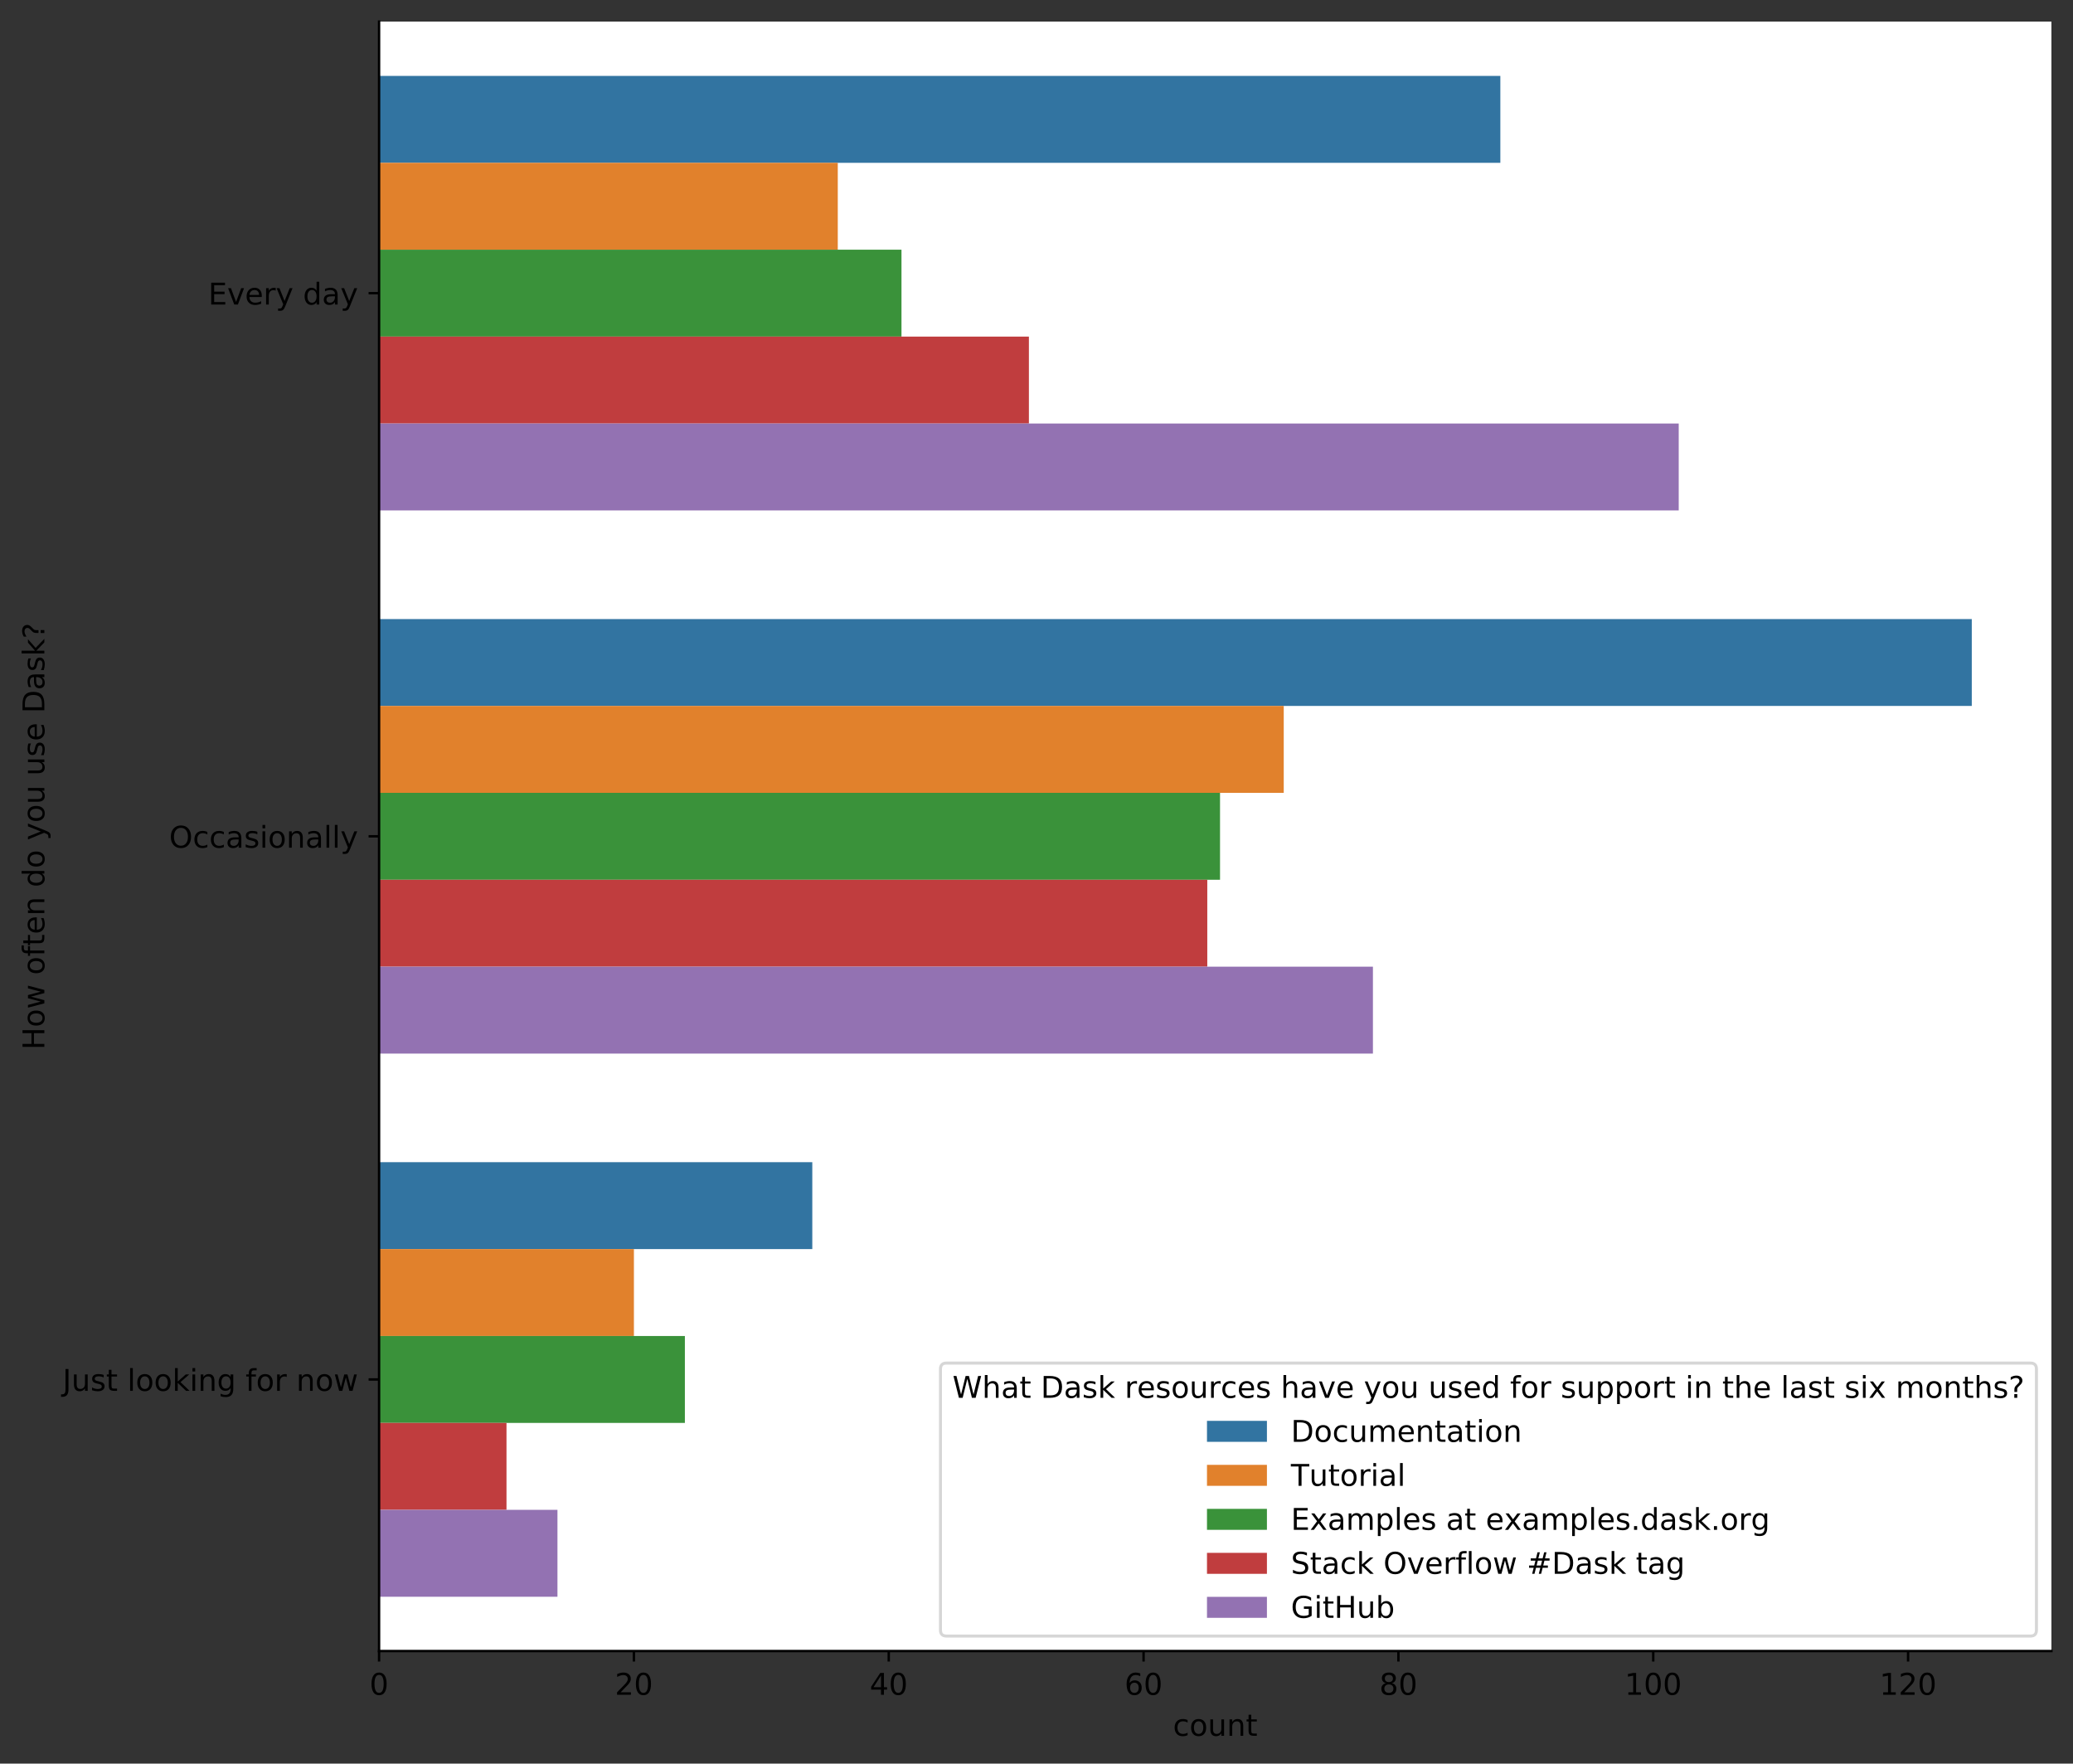 <?xml version="1.0" encoding="utf-8" standalone="no"?>
<!DOCTYPE svg PUBLIC "-//W3C//DTD SVG 1.1//EN"
  "http://www.w3.org/Graphics/SVG/1.1/DTD/svg11.dtd">
<!-- Created with matplotlib (https://matplotlib.org/) -->
<svg height="588.356pt" version="1.1" viewBox="0 0 691.684 588.356" width="691.684pt" xmlns="http://www.w3.org/2000/svg" xmlns:xlink="http://www.w3.org/1999/xlink">
 <rect x="0" y="0" width="691.684" height="588.356" fill="#333333" stroke="none"/>
 <defs>
  <style type="text/css">
*{stroke-linecap:butt;stroke-linejoin:round;white-space:pre;}
  </style>
 </defs>
 <g id="figure_1">
  <g id="patch_1">
   <path d="M 0 588.356 
L 691.684 588.356 
L 691.684 0 
L 0 0 
z
" style="fill:none;"/>
  </g>
  <g id="axes_1">
   <g id="patch_2">
    <path d="M 126.484 550.8 
L 684.484 550.8 
L 684.484 7.2 
L 126.484 7.2 
z
" style="fill:#ffffff;"/>
   </g>
   <g id="patch_3">
    <path clip-path="url(#p768ece875a)" d="M 126.484 25.32 
L 500.61 25.32 
L 500.61 54.312 
L 126.484 54.312 
z
" style="fill:#3274a1;"/>
   </g>
   <g id="patch_4">
    <path clip-path="url(#p768ece875a)" d="M 126.484 206.52 
L 657.913 206.52 
L 657.913 235.512 
L 126.484 235.512 
z
" style="fill:#3274a1;"/>
   </g>
   <g id="patch_5">
    <path clip-path="url(#p768ece875a)" d="M 126.484 387.72 
L 271.033 387.72 
L 271.033 416.712 
L 126.484 416.712 
z
" style="fill:#3274a1;"/>
   </g>
   <g id="patch_6">
    <path clip-path="url(#p768ece875a)" d="M 126.484 54.312 
L 279.536 54.312 
L 279.536 83.304 
L 126.484 83.304 
z
" style="fill:#e1812c;"/>
   </g>
   <g id="patch_7">
    <path clip-path="url(#p768ece875a)" d="M 126.484 235.512 
L 428.336 235.512 
L 428.336 264.504 
L 126.484 264.504 
z
" style="fill:#e1812c;"/>
   </g>
   <g id="patch_8">
    <path clip-path="url(#p768ece875a)" d="M 126.484 416.712 
L 211.513 416.712 
L 211.513 445.704 
L 126.484 445.704 
z
" style="fill:#e1812c;"/>
   </g>
   <g id="patch_9">
    <path clip-path="url(#p768ece875a)" d="M 126.484 83.304 
L 300.793 83.304 
L 300.793 112.296 
L 126.484 112.296 
z
" style="fill:#3a923a;"/>
   </g>
   <g id="patch_10">
    <path clip-path="url(#p768ece875a)" d="M 126.484 264.504 
L 407.079 264.504 
L 407.079 293.496 
L 126.484 293.496 
z
" style="fill:#3a923a;"/>
   </g>
   <g id="patch_11">
    <path clip-path="url(#p768ece875a)" d="M 126.484 445.704 
L 228.519 445.704 
L 228.519 474.696 
L 126.484 474.696 
z
" style="fill:#3a923a;"/>
   </g>
   <g id="patch_12">
    <path clip-path="url(#p768ece875a)" d="M 126.484 112.296 
L 343.307 112.296 
L 343.307 141.288 
L 126.484 141.288 
z
" style="fill:#c03d3e;"/>
   </g>
   <g id="patch_13">
    <path clip-path="url(#p768ece875a)" d="M 126.484 293.496 
L 402.827 293.496 
L 402.827 322.488 
L 126.484 322.488 
z
" style="fill:#c03d3e;"/>
   </g>
   <g id="patch_14">
    <path clip-path="url(#p768ece875a)" d="M 126.484 474.696 
L 168.999 474.696 
L 168.999 503.688 
L 126.484 503.688 
z
" style="fill:#c03d3e;"/>
   </g>
   <g id="patch_15">
    <path clip-path="url(#p768ece875a)" d="M 126.484 141.288 
L 560.13 141.288 
L 560.13 170.28 
L 126.484 170.28 
z
" style="fill:#9372b2;"/>
   </g>
   <g id="patch_16">
    <path clip-path="url(#p768ece875a)" d="M 126.484 322.488 
L 458.096 322.488 
L 458.096 351.48 
L 126.484 351.48 
z
" style="fill:#9372b2;"/>
   </g>
   <g id="patch_17">
    <path clip-path="url(#p768ece875a)" d="M 126.484 503.688 
L 186.004 503.688 
L 186.004 532.68 
L 126.484 532.68 
z
" style="fill:#9372b2;"/>
   </g>
   <g id="matplotlib.axis_1">
    <g id="xtick_1">
     <g id="line2d_1">
      <defs>
       <path d="M 0 0 
L 0 3.5 
" id="m6f327e094d" style="stroke:#000000;stroke-width:0.8;"/>
      </defs>
      <g>
       <use style="stroke:#000000;stroke-width:0.8;" x="126.484" xlink:href="#m6f327e094d" y="550.8"/>
      </g>
     </g>
     <g id="text_1">
      <!-- 0 -->
      <defs>
       <path d="M 31.781 66.406 
Q 24.172 66.406 20.328 58.906 
Q 16.5 51.422 16.5 36.375 
Q 16.5 21.391 20.328 13.891 
Q 24.172 6.391 31.781 6.391 
Q 39.453 6.391 43.281 13.891 
Q 47.125 21.391 47.125 36.375 
Q 47.125 51.422 43.281 58.906 
Q 39.453 66.406 31.781 66.406 
z
M 31.781 74.219 
Q 44.047 74.219 50.516 64.516 
Q 56.984 54.828 56.984 36.375 
Q 56.984 17.969 50.516 8.266 
Q 44.047 -1.422 31.781 -1.422 
Q 19.531 -1.422 13.062 8.266 
Q 6.594 17.969 6.594 36.375 
Q 6.594 54.828 13.062 64.516 
Q 19.531 74.219 31.781 74.219 
z
" id="DejaVuSans-48"/>
      </defs>
      <g transform="translate(123.303 565.398)scale(0.1 -0.1)">
       <use xlink:href="#DejaVuSans-48"/>
      </g>
     </g>
    </g>
    <g id="xtick_2">
     <g id="line2d_2">
      <g>
       <use style="stroke:#000000;stroke-width:0.8;" x="211.513" xlink:href="#m6f327e094d" y="550.8"/>
      </g>
     </g>
     <g id="text_2">
      <!-- 20 -->
      <defs>
       <path d="M 19.188 8.297 
L 53.609 8.297 
L 53.609 0 
L 7.328 0 
L 7.328 8.297 
Q 12.938 14.109 22.625 23.891 
Q 32.328 33.688 34.812 36.531 
Q 39.547 41.844 41.422 45.531 
Q 43.312 49.219 43.312 52.781 
Q 43.312 58.594 39.234 62.25 
Q 35.156 65.922 28.609 65.922 
Q 23.969 65.922 18.812 64.312 
Q 13.672 62.703 7.812 59.422 
L 7.812 69.391 
Q 13.766 71.781 18.938 73 
Q 24.125 74.219 28.422 74.219 
Q 39.75 74.219 46.484 68.547 
Q 53.219 62.891 53.219 53.422 
Q 53.219 48.922 51.531 44.891 
Q 49.859 40.875 45.406 35.406 
Q 44.188 33.984 37.641 27.219 
Q 31.109 20.453 19.188 8.297 
z
" id="DejaVuSans-50"/>
      </defs>
      <g transform="translate(205.15 565.398)scale(0.1 -0.1)">
       <use xlink:href="#DejaVuSans-50"/>
       <use x="63.623" xlink:href="#DejaVuSans-48"/>
      </g>
     </g>
    </g>
    <g id="xtick_3">
     <g id="line2d_3">
      <g>
       <use style="stroke:#000000;stroke-width:0.8;" x="296.542" xlink:href="#m6f327e094d" y="550.8"/>
      </g>
     </g>
     <g id="text_3">
      <!-- 40 -->
      <defs>
       <path d="M 37.797 64.312 
L 12.891 25.391 
L 37.797 25.391 
z
M 35.203 72.906 
L 47.609 72.906 
L 47.609 25.391 
L 58.016 25.391 
L 58.016 17.188 
L 47.609 17.188 
L 47.609 0 
L 37.797 0 
L 37.797 17.188 
L 4.891 17.188 
L 4.891 26.703 
z
" id="DejaVuSans-52"/>
      </defs>
      <g transform="translate(290.179 565.398)scale(0.1 -0.1)">
       <use xlink:href="#DejaVuSans-52"/>
       <use x="63.623" xlink:href="#DejaVuSans-48"/>
      </g>
     </g>
    </g>
    <g id="xtick_4">
     <g id="line2d_4">
      <g>
       <use style="stroke:#000000;stroke-width:0.8;" x="381.57" xlink:href="#m6f327e094d" y="550.8"/>
      </g>
     </g>
     <g id="text_4">
      <!-- 60 -->
      <defs>
       <path d="M 33.016 40.375 
Q 26.375 40.375 22.484 35.828 
Q 18.609 31.297 18.609 23.391 
Q 18.609 15.531 22.484 10.953 
Q 26.375 6.391 33.016 6.391 
Q 39.656 6.391 43.531 10.953 
Q 47.406 15.531 47.406 23.391 
Q 47.406 31.297 43.531 35.828 
Q 39.656 40.375 33.016 40.375 
z
M 52.594 71.297 
L 52.594 62.312 
Q 48.875 64.062 45.094 64.984 
Q 41.312 65.922 37.594 65.922 
Q 27.828 65.922 22.672 59.328 
Q 17.531 52.734 16.797 39.406 
Q 19.672 43.656 24.016 45.922 
Q 28.375 48.188 33.594 48.188 
Q 44.578 48.188 50.953 41.516 
Q 57.328 34.859 57.328 23.391 
Q 57.328 12.156 50.688 5.359 
Q 44.047 -1.422 33.016 -1.422 
Q 20.359 -1.422 13.672 8.266 
Q 6.984 17.969 6.984 36.375 
Q 6.984 53.656 15.188 63.938 
Q 23.391 74.219 37.203 74.219 
Q 40.922 74.219 44.703 73.484 
Q 48.484 72.75 52.594 71.297 
z
" id="DejaVuSans-54"/>
      </defs>
      <g transform="translate(375.208 565.398)scale(0.1 -0.1)">
       <use xlink:href="#DejaVuSans-54"/>
       <use x="63.623" xlink:href="#DejaVuSans-48"/>
      </g>
     </g>
    </g>
    <g id="xtick_5">
     <g id="line2d_5">
      <g>
       <use style="stroke:#000000;stroke-width:0.8;" x="466.599" xlink:href="#m6f327e094d" y="550.8"/>
      </g>
     </g>
     <g id="text_5">
      <!-- 80 -->
      <defs>
       <path d="M 31.781 34.625 
Q 24.75 34.625 20.719 30.859 
Q 16.703 27.094 16.703 20.516 
Q 16.703 13.922 20.719 10.156 
Q 24.75 6.391 31.781 6.391 
Q 38.812 6.391 42.859 10.172 
Q 46.922 13.969 46.922 20.516 
Q 46.922 27.094 42.891 30.859 
Q 38.875 34.625 31.781 34.625 
z
M 21.922 38.812 
Q 15.578 40.375 12.031 44.719 
Q 8.5 49.078 8.5 55.328 
Q 8.5 64.062 14.719 69.141 
Q 20.953 74.219 31.781 74.219 
Q 42.672 74.219 48.875 69.141 
Q 55.078 64.062 55.078 55.328 
Q 55.078 49.078 51.531 44.719 
Q 48 40.375 41.703 38.812 
Q 48.828 37.156 52.797 32.312 
Q 56.781 27.484 56.781 20.516 
Q 56.781 9.906 50.312 4.234 
Q 43.844 -1.422 31.781 -1.422 
Q 19.734 -1.422 13.25 4.234 
Q 6.781 9.906 6.781 20.516 
Q 6.781 27.484 10.781 32.312 
Q 14.797 37.156 21.922 38.812 
z
M 18.312 54.391 
Q 18.312 48.734 21.844 45.562 
Q 25.391 42.391 31.781 42.391 
Q 38.141 42.391 41.719 45.562 
Q 45.312 48.734 45.312 54.391 
Q 45.312 60.062 41.719 63.234 
Q 38.141 66.406 31.781 66.406 
Q 25.391 66.406 21.844 63.234 
Q 18.312 60.062 18.312 54.391 
z
" id="DejaVuSans-56"/>
      </defs>
      <g transform="translate(460.236 565.398)scale(0.1 -0.1)">
       <use xlink:href="#DejaVuSans-56"/>
       <use x="63.623" xlink:href="#DejaVuSans-48"/>
      </g>
     </g>
    </g>
    <g id="xtick_6">
     <g id="line2d_6">
      <g>
       <use style="stroke:#000000;stroke-width:0.8;" x="551.627" xlink:href="#m6f327e094d" y="550.8"/>
      </g>
     </g>
     <g id="text_6">
      <!-- 100 -->
      <defs>
       <path d="M 12.406 8.297 
L 28.516 8.297 
L 28.516 63.922 
L 10.984 60.406 
L 10.984 69.391 
L 28.422 72.906 
L 38.281 72.906 
L 38.281 8.297 
L 54.391 8.297 
L 54.391 0 
L 12.406 0 
z
" id="DejaVuSans-49"/>
      </defs>
      <g transform="translate(542.083 565.398)scale(0.1 -0.1)">
       <use xlink:href="#DejaVuSans-49"/>
       <use x="63.623" xlink:href="#DejaVuSans-48"/>
       <use x="127.246" xlink:href="#DejaVuSans-48"/>
      </g>
     </g>
    </g>
    <g id="xtick_7">
     <g id="line2d_7">
      <g>
       <use style="stroke:#000000;stroke-width:0.8;" x="636.656" xlink:href="#m6f327e094d" y="550.8"/>
      </g>
     </g>
     <g id="text_7">
      <!-- 120 -->
      <g transform="translate(627.112 565.398)scale(0.1 -0.1)">
       <use xlink:href="#DejaVuSans-49"/>
       <use x="63.623" xlink:href="#DejaVuSans-50"/>
       <use x="127.246" xlink:href="#DejaVuSans-48"/>
      </g>
     </g>
    </g>
    <g id="text_8">
     <!-- count -->
     <defs>
      <path d="M 48.781 52.594 
L 48.781 44.188 
Q 44.969 46.297 41.141 47.344 
Q 37.312 48.391 33.406 48.391 
Q 24.656 48.391 19.812 42.844 
Q 14.984 37.312 14.984 27.297 
Q 14.984 17.281 19.812 11.734 
Q 24.656 6.203 33.406 6.203 
Q 37.312 6.203 41.141 7.25 
Q 44.969 8.297 48.781 10.406 
L 48.781 2.094 
Q 45.016 0.344 40.984 -0.531 
Q 36.969 -1.422 32.422 -1.422 
Q 20.062 -1.422 12.781 6.344 
Q 5.516 14.109 5.516 27.297 
Q 5.516 40.672 12.859 48.328 
Q 20.219 56 33.016 56 
Q 37.156 56 41.109 55.141 
Q 45.062 54.297 48.781 52.594 
z
" id="DejaVuSans-99"/>
      <path d="M 30.609 48.391 
Q 23.391 48.391 19.188 42.75 
Q 14.984 37.109 14.984 27.297 
Q 14.984 17.484 19.156 11.844 
Q 23.344 6.203 30.609 6.203 
Q 37.797 6.203 41.984 11.859 
Q 46.188 17.531 46.188 27.297 
Q 46.188 37.016 41.984 42.703 
Q 37.797 48.391 30.609 48.391 
z
M 30.609 56 
Q 42.328 56 49.016 48.375 
Q 55.719 40.766 55.719 27.297 
Q 55.719 13.875 49.016 6.219 
Q 42.328 -1.422 30.609 -1.422 
Q 18.844 -1.422 12.172 6.219 
Q 5.516 13.875 5.516 27.297 
Q 5.516 40.766 12.172 48.375 
Q 18.844 56 30.609 56 
z
" id="DejaVuSans-111"/>
      <path d="M 8.5 21.578 
L 8.5 54.688 
L 17.484 54.688 
L 17.484 21.922 
Q 17.484 14.156 20.5 10.266 
Q 23.531 6.391 29.594 6.391 
Q 36.859 6.391 41.078 11.031 
Q 45.312 15.672 45.312 23.688 
L 45.312 54.688 
L 54.297 54.688 
L 54.297 0 
L 45.312 0 
L 45.312 8.406 
Q 42.047 3.422 37.719 1 
Q 33.406 -1.422 27.688 -1.422 
Q 18.266 -1.422 13.375 4.438 
Q 8.5 10.297 8.5 21.578 
z
M 31.109 56 
z
" id="DejaVuSans-117"/>
      <path d="M 54.891 33.016 
L 54.891 0 
L 45.906 0 
L 45.906 32.719 
Q 45.906 40.484 42.875 44.328 
Q 39.844 48.188 33.797 48.188 
Q 26.516 48.188 22.312 43.547 
Q 18.109 38.922 18.109 30.906 
L 18.109 0 
L 9.078 0 
L 9.078 54.688 
L 18.109 54.688 
L 18.109 46.188 
Q 21.344 51.125 25.703 53.562 
Q 30.078 56 35.797 56 
Q 45.219 56 50.047 50.172 
Q 54.891 44.344 54.891 33.016 
z
" id="DejaVuSans-110"/>
      <path d="M 18.312 70.219 
L 18.312 54.688 
L 36.812 54.688 
L 36.812 47.703 
L 18.312 47.703 
L 18.312 18.016 
Q 18.312 11.328 20.141 9.422 
Q 21.969 7.516 27.594 7.516 
L 36.812 7.516 
L 36.812 0 
L 27.594 0 
Q 17.188 0 13.234 3.875 
Q 9.281 7.766 9.281 18.016 
L 9.281 47.703 
L 2.688 47.703 
L 2.688 54.688 
L 9.281 54.688 
L 9.281 70.219 
z
" id="DejaVuSans-116"/>
     </defs>
     <g transform="translate(391.378 579.077)scale(0.1 -0.1)">
      <use xlink:href="#DejaVuSans-99"/>
      <use x="54.98" xlink:href="#DejaVuSans-111"/>
      <use x="116.162" xlink:href="#DejaVuSans-117"/>
      <use x="179.541" xlink:href="#DejaVuSans-110"/>
      <use x="242.92" xlink:href="#DejaVuSans-116"/>
     </g>
    </g>
   </g>
   <g id="matplotlib.axis_2">
    <g id="ytick_1">
     <g id="line2d_8">
      <defs>
       <path d="M 0 0 
L -3.5 0 
" id="mac87399a19" style="stroke:#000000;stroke-width:0.8;"/>
      </defs>
      <g>
       <use style="stroke:#000000;stroke-width:0.8;" x="126.484" xlink:href="#mac87399a19" y="97.8"/>
      </g>
     </g>
     <g id="text_9">
      <!-- Every day -->
      <defs>
       <path d="M 9.812 72.906 
L 55.906 72.906 
L 55.906 64.594 
L 19.672 64.594 
L 19.672 43.016 
L 54.391 43.016 
L 54.391 34.719 
L 19.672 34.719 
L 19.672 8.297 
L 56.781 8.297 
L 56.781 0 
L 9.812 0 
z
" id="DejaVuSans-69"/>
       <path d="M 2.984 54.688 
L 12.5 54.688 
L 29.594 8.797 
L 46.688 54.688 
L 56.203 54.688 
L 35.688 0 
L 23.484 0 
z
" id="DejaVuSans-118"/>
       <path d="M 56.203 29.594 
L 56.203 25.203 
L 14.891 25.203 
Q 15.484 15.922 20.484 11.062 
Q 25.484 6.203 34.422 6.203 
Q 39.594 6.203 44.453 7.469 
Q 49.312 8.734 54.109 11.281 
L 54.109 2.781 
Q 49.266 0.734 44.188 -0.344 
Q 39.109 -1.422 33.891 -1.422 
Q 20.797 -1.422 13.156 6.188 
Q 5.516 13.812 5.516 26.812 
Q 5.516 40.234 12.766 48.109 
Q 20.016 56 32.328 56 
Q 43.359 56 49.781 48.891 
Q 56.203 41.797 56.203 29.594 
z
M 47.219 32.234 
Q 47.125 39.594 43.094 43.984 
Q 39.062 48.391 32.422 48.391 
Q 24.906 48.391 20.391 44.141 
Q 15.875 39.891 15.188 32.172 
z
" id="DejaVuSans-101"/>
       <path d="M 41.109 46.297 
Q 39.594 47.172 37.812 47.578 
Q 36.031 48 33.891 48 
Q 26.266 48 22.188 43.047 
Q 18.109 38.094 18.109 28.812 
L 18.109 0 
L 9.078 0 
L 9.078 54.688 
L 18.109 54.688 
L 18.109 46.188 
Q 20.953 51.172 25.484 53.578 
Q 30.031 56 36.531 56 
Q 37.453 56 38.578 55.875 
Q 39.703 55.766 41.062 55.516 
z
" id="DejaVuSans-114"/>
       <path d="M 32.172 -5.078 
Q 28.375 -14.844 24.75 -17.812 
Q 21.141 -20.797 15.094 -20.797 
L 7.906 -20.797 
L 7.906 -13.281 
L 13.188 -13.281 
Q 16.891 -13.281 18.938 -11.516 
Q 21 -9.766 23.484 -3.219 
L 25.094 0.875 
L 2.984 54.688 
L 12.5 54.688 
L 29.594 11.922 
L 46.688 54.688 
L 56.203 54.688 
z
" id="DejaVuSans-121"/>
       <path id="DejaVuSans-32"/>
       <path d="M 45.406 46.391 
L 45.406 75.984 
L 54.391 75.984 
L 54.391 0 
L 45.406 0 
L 45.406 8.203 
Q 42.578 3.328 38.25 0.953 
Q 33.938 -1.422 27.875 -1.422 
Q 17.969 -1.422 11.734 6.484 
Q 5.516 14.406 5.516 27.297 
Q 5.516 40.188 11.734 48.094 
Q 17.969 56 27.875 56 
Q 33.938 56 38.25 53.625 
Q 42.578 51.266 45.406 46.391 
z
M 14.797 27.297 
Q 14.797 17.391 18.875 11.75 
Q 22.953 6.109 30.078 6.109 
Q 37.203 6.109 41.297 11.75 
Q 45.406 17.391 45.406 27.297 
Q 45.406 37.203 41.297 42.844 
Q 37.203 48.484 30.078 48.484 
Q 22.953 48.484 18.875 42.844 
Q 14.797 37.203 14.797 27.297 
z
" id="DejaVuSans-100"/>
       <path d="M 34.281 27.484 
Q 23.391 27.484 19.188 25 
Q 14.984 22.516 14.984 16.5 
Q 14.984 11.719 18.141 8.906 
Q 21.297 6.109 26.703 6.109 
Q 34.188 6.109 38.703 11.406 
Q 43.219 16.703 43.219 25.484 
L 43.219 27.484 
z
M 52.203 31.203 
L 52.203 0 
L 43.219 0 
L 43.219 8.297 
Q 40.141 3.328 35.547 0.953 
Q 30.953 -1.422 24.312 -1.422 
Q 15.922 -1.422 10.953 3.297 
Q 6 8.016 6 15.922 
Q 6 25.141 12.172 29.828 
Q 18.359 34.516 30.609 34.516 
L 43.219 34.516 
L 43.219 35.406 
Q 43.219 41.609 39.141 45 
Q 35.062 48.391 27.688 48.391 
Q 23 48.391 18.547 47.266 
Q 14.109 46.141 10.016 43.891 
L 10.016 52.203 
Q 14.938 54.109 19.578 55.047 
Q 24.219 56 28.609 56 
Q 40.484 56 46.344 49.844 
Q 52.203 43.703 52.203 31.203 
z
" id="DejaVuSans-97"/>
      </defs>
      <g transform="translate(69.491 101.599)scale(0.1 -0.1)">
       <use xlink:href="#DejaVuSans-69"/>
       <use x="63.184" xlink:href="#DejaVuSans-118"/>
       <use x="122.363" xlink:href="#DejaVuSans-101"/>
       <use x="183.887" xlink:href="#DejaVuSans-114"/>
       <use x="225" xlink:href="#DejaVuSans-121"/>
       <use x="284.18" xlink:href="#DejaVuSans-32"/>
       <use x="315.967" xlink:href="#DejaVuSans-100"/>
       <use x="379.443" xlink:href="#DejaVuSans-97"/>
       <use x="440.723" xlink:href="#DejaVuSans-121"/>
      </g>
     </g>
    </g>
    <g id="ytick_2">
     <g id="line2d_9">
      <g>
       <use style="stroke:#000000;stroke-width:0.8;" x="126.484" xlink:href="#mac87399a19" y="279"/>
      </g>
     </g>
     <g id="text_10">
      <!-- Occasionally -->
      <defs>
       <path d="M 39.406 66.219 
Q 28.656 66.219 22.328 58.203 
Q 16.016 50.203 16.016 36.375 
Q 16.016 22.609 22.328 14.594 
Q 28.656 6.594 39.406 6.594 
Q 50.141 6.594 56.422 14.594 
Q 62.703 22.609 62.703 36.375 
Q 62.703 50.203 56.422 58.203 
Q 50.141 66.219 39.406 66.219 
z
M 39.406 74.219 
Q 54.734 74.219 63.906 63.938 
Q 73.094 53.656 73.094 36.375 
Q 73.094 19.141 63.906 8.859 
Q 54.734 -1.422 39.406 -1.422 
Q 24.031 -1.422 14.812 8.828 
Q 5.609 19.094 5.609 36.375 
Q 5.609 53.656 14.812 63.938 
Q 24.031 74.219 39.406 74.219 
z
" id="DejaVuSans-79"/>
       <path d="M 44.281 53.078 
L 44.281 44.578 
Q 40.484 46.531 36.375 47.5 
Q 32.281 48.484 27.875 48.484 
Q 21.188 48.484 17.844 46.438 
Q 14.5 44.391 14.5 40.281 
Q 14.5 37.156 16.891 35.375 
Q 19.281 33.594 26.516 31.984 
L 29.594 31.297 
Q 39.156 29.25 43.188 25.516 
Q 47.219 21.781 47.219 15.094 
Q 47.219 7.469 41.188 3.016 
Q 35.156 -1.422 24.609 -1.422 
Q 20.219 -1.422 15.453 -0.562 
Q 10.688 0.297 5.422 2 
L 5.422 11.281 
Q 10.406 8.688 15.234 7.391 
Q 20.062 6.109 24.812 6.109 
Q 31.156 6.109 34.562 8.281 
Q 37.984 10.453 37.984 14.406 
Q 37.984 18.062 35.516 20.016 
Q 33.062 21.969 24.703 23.781 
L 21.578 24.516 
Q 13.234 26.266 9.516 29.906 
Q 5.812 33.547 5.812 39.891 
Q 5.812 47.609 11.281 51.797 
Q 16.75 56 26.812 56 
Q 31.781 56 36.172 55.266 
Q 40.578 54.547 44.281 53.078 
z
" id="DejaVuSans-115"/>
       <path d="M 9.422 54.688 
L 18.406 54.688 
L 18.406 0 
L 9.422 0 
z
M 9.422 75.984 
L 18.406 75.984 
L 18.406 64.594 
L 9.422 64.594 
z
" id="DejaVuSans-105"/>
       <path d="M 9.422 75.984 
L 18.406 75.984 
L 18.406 0 
L 9.422 0 
z
" id="DejaVuSans-108"/>
      </defs>
      <g transform="translate(56.441 282.799)scale(0.1 -0.1)">
       <use xlink:href="#DejaVuSans-79"/>
       <use x="78.711" xlink:href="#DejaVuSans-99"/>
       <use x="133.691" xlink:href="#DejaVuSans-99"/>
       <use x="188.672" xlink:href="#DejaVuSans-97"/>
       <use x="249.951" xlink:href="#DejaVuSans-115"/>
       <use x="302.051" xlink:href="#DejaVuSans-105"/>
       <use x="329.834" xlink:href="#DejaVuSans-111"/>
       <use x="391.016" xlink:href="#DejaVuSans-110"/>
       <use x="454.395" xlink:href="#DejaVuSans-97"/>
       <use x="515.674" xlink:href="#DejaVuSans-108"/>
       <use x="543.457" xlink:href="#DejaVuSans-108"/>
       <use x="571.24" xlink:href="#DejaVuSans-121"/>
      </g>
     </g>
    </g>
    <g id="ytick_3">
     <g id="line2d_10">
      <g>
       <use style="stroke:#000000;stroke-width:0.8;" x="126.484" xlink:href="#mac87399a19" y="460.2"/>
      </g>
     </g>
     <g id="text_11">
      <!-- Just looking for now -->
      <defs>
       <path d="M 9.812 72.906 
L 19.672 72.906 
L 19.672 5.078 
Q 19.672 -8.109 14.672 -14.062 
Q 9.672 -20.016 -1.422 -20.016 
L -5.172 -20.016 
L -5.172 -11.719 
L -2.094 -11.719 
Q 4.438 -11.719 7.125 -8.047 
Q 9.812 -4.391 9.812 5.078 
z
" id="DejaVuSans-74"/>
       <path d="M 9.078 75.984 
L 18.109 75.984 
L 18.109 31.109 
L 44.922 54.688 
L 56.391 54.688 
L 27.391 29.109 
L 57.625 0 
L 45.906 0 
L 18.109 26.703 
L 18.109 0 
L 9.078 0 
z
" id="DejaVuSans-107"/>
       <path d="M 45.406 27.984 
Q 45.406 37.75 41.375 43.109 
Q 37.359 48.484 30.078 48.484 
Q 22.859 48.484 18.828 43.109 
Q 14.797 37.75 14.797 27.984 
Q 14.797 18.266 18.828 12.891 
Q 22.859 7.516 30.078 7.516 
Q 37.359 7.516 41.375 12.891 
Q 45.406 18.266 45.406 27.984 
z
M 54.391 6.781 
Q 54.391 -7.172 48.188 -13.984 
Q 42 -20.797 29.203 -20.797 
Q 24.469 -20.797 20.266 -20.094 
Q 16.062 -19.391 12.109 -17.922 
L 12.109 -9.188 
Q 16.062 -11.328 19.922 -12.344 
Q 23.781 -13.375 27.781 -13.375 
Q 36.625 -13.375 41.016 -8.766 
Q 45.406 -4.156 45.406 5.172 
L 45.406 9.625 
Q 42.625 4.781 38.281 2.391 
Q 33.938 0 27.875 0 
Q 17.828 0 11.672 7.656 
Q 5.516 15.328 5.516 27.984 
Q 5.516 40.672 11.672 48.328 
Q 17.828 56 27.875 56 
Q 33.938 56 38.281 53.609 
Q 42.625 51.219 45.406 46.391 
L 45.406 54.688 
L 54.391 54.688 
z
" id="DejaVuSans-103"/>
       <path d="M 37.109 75.984 
L 37.109 68.5 
L 28.516 68.5 
Q 23.688 68.5 21.797 66.547 
Q 19.922 64.594 19.922 59.516 
L 19.922 54.688 
L 34.719 54.688 
L 34.719 47.703 
L 19.922 47.703 
L 19.922 0 
L 10.891 0 
L 10.891 47.703 
L 2.297 47.703 
L 2.297 54.688 
L 10.891 54.688 
L 10.891 58.5 
Q 10.891 67.625 15.141 71.797 
Q 19.391 75.984 28.609 75.984 
z
" id="DejaVuSans-102"/>
       <path d="M 4.203 54.688 
L 13.188 54.688 
L 24.422 12.016 
L 35.594 54.688 
L 46.188 54.688 
L 57.422 12.016 
L 68.609 54.688 
L 77.594 54.688 
L 63.281 0 
L 52.688 0 
L 40.922 44.828 
L 29.109 0 
L 18.5 0 
z
" id="DejaVuSans-119"/>
      </defs>
      <g transform="translate(20.878 463.999)scale(0.1 -0.1)">
       <use xlink:href="#DejaVuSans-74"/>
       <use x="29.492" xlink:href="#DejaVuSans-117"/>
       <use x="92.871" xlink:href="#DejaVuSans-115"/>
       <use x="144.971" xlink:href="#DejaVuSans-116"/>
       <use x="184.18" xlink:href="#DejaVuSans-32"/>
       <use x="215.967" xlink:href="#DejaVuSans-108"/>
       <use x="243.75" xlink:href="#DejaVuSans-111"/>
       <use x="304.932" xlink:href="#DejaVuSans-111"/>
       <use x="366.113" xlink:href="#DejaVuSans-107"/>
       <use x="424.023" xlink:href="#DejaVuSans-105"/>
       <use x="451.807" xlink:href="#DejaVuSans-110"/>
       <use x="515.186" xlink:href="#DejaVuSans-103"/>
       <use x="578.662" xlink:href="#DejaVuSans-32"/>
       <use x="610.449" xlink:href="#DejaVuSans-102"/>
       <use x="645.654" xlink:href="#DejaVuSans-111"/>
       <use x="706.836" xlink:href="#DejaVuSans-114"/>
       <use x="747.949" xlink:href="#DejaVuSans-32"/>
       <use x="779.736" xlink:href="#DejaVuSans-110"/>
       <use x="843.115" xlink:href="#DejaVuSans-111"/>
       <use x="904.297" xlink:href="#DejaVuSans-119"/>
      </g>
     </g>
    </g>
    <g id="text_12">
     <!-- How often do you use Dask? -->
     <defs>
      <path d="M 9.812 72.906 
L 19.672 72.906 
L 19.672 43.016 
L 55.516 43.016 
L 55.516 72.906 
L 65.375 72.906 
L 65.375 0 
L 55.516 0 
L 55.516 34.719 
L 19.672 34.719 
L 19.672 0 
L 9.812 0 
z
" id="DejaVuSans-72"/>
      <path d="M 19.672 64.797 
L 19.672 8.109 
L 31.594 8.109 
Q 46.688 8.109 53.688 14.938 
Q 60.688 21.781 60.688 36.531 
Q 60.688 51.172 53.688 57.984 
Q 46.688 64.797 31.594 64.797 
z
M 9.812 72.906 
L 30.078 72.906 
Q 51.266 72.906 61.172 64.094 
Q 71.094 55.281 71.094 36.531 
Q 71.094 17.672 61.125 8.828 
Q 51.172 0 30.078 0 
L 9.812 0 
z
" id="DejaVuSans-68"/>
      <path d="M 19.094 12.406 
L 29 12.406 
L 29 0 
L 19.094 0 
z
M 28.719 19.578 
L 19.391 19.578 
L 19.391 27.094 
Q 19.391 32.031 20.75 35.203 
Q 22.125 38.375 26.516 42.578 
L 30.906 46.922 
Q 33.688 49.516 34.938 51.812 
Q 36.188 54.109 36.188 56.5 
Q 36.188 60.844 32.984 63.531 
Q 29.781 66.219 24.516 66.219 
Q 20.656 66.219 16.281 64.5 
Q 11.922 62.797 7.172 59.516 
L 7.172 68.703 
Q 11.766 71.484 16.469 72.844 
Q 21.188 74.219 26.219 74.219 
Q 35.203 74.219 40.641 69.484 
Q 46.094 64.75 46.094 56.984 
Q 46.094 53.266 44.328 49.922 
Q 42.578 46.578 38.188 42.391 
L 33.891 38.188 
Q 31.594 35.891 30.641 34.594 
Q 29.688 33.297 29.297 32.078 
Q 29 31.062 28.859 29.594 
Q 28.719 28.125 28.719 25.594 
z
" id="DejaVuSans-63"/>
     </defs>
     <g transform="translate(14.798 350.217)rotate(-90)scale(0.1 -0.1)">
      <use xlink:href="#DejaVuSans-72"/>
      <use x="75.195" xlink:href="#DejaVuSans-111"/>
      <use x="136.377" xlink:href="#DejaVuSans-119"/>
      <use x="218.164" xlink:href="#DejaVuSans-32"/>
      <use x="249.951" xlink:href="#DejaVuSans-111"/>
      <use x="311.133" xlink:href="#DejaVuSans-102"/>
      <use x="346.322" xlink:href="#DejaVuSans-116"/>
      <use x="385.531" xlink:href="#DejaVuSans-101"/>
      <use x="447.055" xlink:href="#DejaVuSans-110"/>
      <use x="510.434" xlink:href="#DejaVuSans-32"/>
      <use x="542.221" xlink:href="#DejaVuSans-100"/>
      <use x="605.697" xlink:href="#DejaVuSans-111"/>
      <use x="666.879" xlink:href="#DejaVuSans-32"/>
      <use x="698.666" xlink:href="#DejaVuSans-121"/>
      <use x="757.846" xlink:href="#DejaVuSans-111"/>
      <use x="819.027" xlink:href="#DejaVuSans-117"/>
      <use x="882.406" xlink:href="#DejaVuSans-32"/>
      <use x="914.193" xlink:href="#DejaVuSans-117"/>
      <use x="977.572" xlink:href="#DejaVuSans-115"/>
      <use x="1029.672" xlink:href="#DejaVuSans-101"/>
      <use x="1091.195" xlink:href="#DejaVuSans-32"/>
      <use x="1122.982" xlink:href="#DejaVuSans-68"/>
      <use x="1199.984" xlink:href="#DejaVuSans-97"/>
      <use x="1261.264" xlink:href="#DejaVuSans-115"/>
      <use x="1313.363" xlink:href="#DejaVuSans-107"/>
      <use x="1371.273" xlink:href="#DejaVuSans-63"/>
     </g>
    </g>
   </g>
   <g id="patch_18">
    <path d="M 126.484 550.8 
L 126.484 7.2 
" style="fill:none;stroke:#000000;stroke-linecap:square;stroke-linejoin:miter;stroke-width:0.8;"/>
   </g>
   <g id="patch_19">
    <path d="M 126.484 550.8 
L 684.484 550.8 
" style="fill:none;stroke:#000000;stroke-linecap:square;stroke-linejoin:miter;stroke-width:0.8;"/>
   </g>
   <g id="legend_1">
    <g id="patch_20">
     <path d="M 315.805 545.8 
L 677.484 545.8 
Q 679.484 545.8 679.484 543.8 
L 679.484 456.731 
Q 679.484 454.731 677.484 454.731 
L 315.805 454.731 
Q 313.805 454.731 313.805 456.731 
L 313.805 543.8 
Q 313.805 545.8 315.805 545.8 
z
" style="fill:#ffffff;opacity:0.8;stroke:#cccccc;stroke-linejoin:miter;"/>
    </g>
    <g id="text_13">
     <!-- What Dask resources have you used for support in the last six months? -->
     <defs>
      <path d="M 3.328 72.906 
L 13.281 72.906 
L 28.609 11.281 
L 43.891 72.906 
L 54.984 72.906 
L 70.312 11.281 
L 85.594 72.906 
L 95.609 72.906 
L 77.297 0 
L 64.891 0 
L 49.516 63.281 
L 33.984 0 
L 21.578 0 
z
" id="DejaVuSans-87"/>
      <path d="M 54.891 33.016 
L 54.891 0 
L 45.906 0 
L 45.906 32.719 
Q 45.906 40.484 42.875 44.328 
Q 39.844 48.188 33.797 48.188 
Q 26.516 48.188 22.312 43.547 
Q 18.109 38.922 18.109 30.906 
L 18.109 0 
L 9.078 0 
L 9.078 75.984 
L 18.109 75.984 
L 18.109 46.188 
Q 21.344 51.125 25.703 53.562 
Q 30.078 56 35.797 56 
Q 45.219 56 50.047 50.172 
Q 54.891 44.344 54.891 33.016 
z
" id="DejaVuSans-104"/>
      <path d="M 18.109 8.203 
L 18.109 -20.797 
L 9.078 -20.797 
L 9.078 54.688 
L 18.109 54.688 
L 18.109 46.391 
Q 20.953 51.266 25.266 53.625 
Q 29.594 56 35.594 56 
Q 45.562 56 51.781 48.094 
Q 58.016 40.188 58.016 27.297 
Q 58.016 14.406 51.781 6.484 
Q 45.562 -1.422 35.594 -1.422 
Q 29.594 -1.422 25.266 0.953 
Q 20.953 3.328 18.109 8.203 
z
M 48.688 27.297 
Q 48.688 37.203 44.609 42.844 
Q 40.531 48.484 33.406 48.484 
Q 26.266 48.484 22.188 42.844 
Q 18.109 37.203 18.109 27.297 
Q 18.109 17.391 22.188 11.75 
Q 26.266 6.109 33.406 6.109 
Q 40.531 6.109 44.609 11.75 
Q 48.688 17.391 48.688 27.297 
z
" id="DejaVuSans-112"/>
      <path d="M 54.891 54.688 
L 35.109 28.078 
L 55.906 0 
L 45.312 0 
L 29.391 21.484 
L 13.484 0 
L 2.875 0 
L 24.125 28.609 
L 4.688 54.688 
L 15.281 54.688 
L 29.781 35.203 
L 44.281 54.688 
z
" id="DejaVuSans-120"/>
      <path d="M 52 44.188 
Q 55.375 50.25 60.062 53.125 
Q 64.75 56 71.094 56 
Q 79.641 56 84.281 50.016 
Q 88.922 44.047 88.922 33.016 
L 88.922 0 
L 79.891 0 
L 79.891 32.719 
Q 79.891 40.578 77.094 44.375 
Q 74.312 48.188 68.609 48.188 
Q 61.625 48.188 57.562 43.547 
Q 53.516 38.922 53.516 30.906 
L 53.516 0 
L 44.484 0 
L 44.484 32.719 
Q 44.484 40.625 41.703 44.406 
Q 38.922 48.188 33.109 48.188 
Q 26.219 48.188 22.156 43.531 
Q 18.109 38.875 18.109 30.906 
L 18.109 0 
L 9.078 0 
L 9.078 54.688 
L 18.109 54.688 
L 18.109 46.188 
Q 21.188 51.219 25.484 53.609 
Q 29.781 56 35.688 56 
Q 41.656 56 45.828 52.969 
Q 50 49.953 52 44.188 
z
" id="DejaVuSans-109"/>
     </defs>
     <g transform="translate(317.805 466.33)scale(0.1 -0.1)">
      <use xlink:href="#DejaVuSans-87"/>
      <use x="98.877" xlink:href="#DejaVuSans-104"/>
      <use x="162.256" xlink:href="#DejaVuSans-97"/>
      <use x="223.535" xlink:href="#DejaVuSans-116"/>
      <use x="262.744" xlink:href="#DejaVuSans-32"/>
      <use x="294.531" xlink:href="#DejaVuSans-68"/>
      <use x="371.533" xlink:href="#DejaVuSans-97"/>
      <use x="432.812" xlink:href="#DejaVuSans-115"/>
      <use x="484.912" xlink:href="#DejaVuSans-107"/>
      <use x="542.822" xlink:href="#DejaVuSans-32"/>
      <use x="574.609" xlink:href="#DejaVuSans-114"/>
      <use x="615.691" xlink:href="#DejaVuSans-101"/>
      <use x="677.215" xlink:href="#DejaVuSans-115"/>
      <use x="729.314" xlink:href="#DejaVuSans-111"/>
      <use x="790.496" xlink:href="#DejaVuSans-117"/>
      <use x="853.875" xlink:href="#DejaVuSans-114"/>
      <use x="894.957" xlink:href="#DejaVuSans-99"/>
      <use x="949.938" xlink:href="#DejaVuSans-101"/>
      <use x="1011.461" xlink:href="#DejaVuSans-115"/>
      <use x="1063.561" xlink:href="#DejaVuSans-32"/>
      <use x="1095.348" xlink:href="#DejaVuSans-104"/>
      <use x="1158.727" xlink:href="#DejaVuSans-97"/>
      <use x="1220.006" xlink:href="#DejaVuSans-118"/>
      <use x="1279.186" xlink:href="#DejaVuSans-101"/>
      <use x="1340.709" xlink:href="#DejaVuSans-32"/>
      <use x="1372.496" xlink:href="#DejaVuSans-121"/>
      <use x="1431.676" xlink:href="#DejaVuSans-111"/>
      <use x="1492.857" xlink:href="#DejaVuSans-117"/>
      <use x="1556.236" xlink:href="#DejaVuSans-32"/>
      <use x="1588.023" xlink:href="#DejaVuSans-117"/>
      <use x="1651.402" xlink:href="#DejaVuSans-115"/>
      <use x="1703.502" xlink:href="#DejaVuSans-101"/>
      <use x="1765.025" xlink:href="#DejaVuSans-100"/>
      <use x="1828.502" xlink:href="#DejaVuSans-32"/>
      <use x="1860.289" xlink:href="#DejaVuSans-102"/>
      <use x="1895.494" xlink:href="#DejaVuSans-111"/>
      <use x="1956.676" xlink:href="#DejaVuSans-114"/>
      <use x="1997.789" xlink:href="#DejaVuSans-32"/>
      <use x="2029.576" xlink:href="#DejaVuSans-115"/>
      <use x="2081.676" xlink:href="#DejaVuSans-117"/>
      <use x="2145.055" xlink:href="#DejaVuSans-112"/>
      <use x="2208.531" xlink:href="#DejaVuSans-112"/>
      <use x="2272.008" xlink:href="#DejaVuSans-111"/>
      <use x="2333.189" xlink:href="#DejaVuSans-114"/>
      <use x="2374.303" xlink:href="#DejaVuSans-116"/>
      <use x="2413.512" xlink:href="#DejaVuSans-32"/>
      <use x="2445.299" xlink:href="#DejaVuSans-105"/>
      <use x="2473.082" xlink:href="#DejaVuSans-110"/>
      <use x="2536.461" xlink:href="#DejaVuSans-32"/>
      <use x="2568.248" xlink:href="#DejaVuSans-116"/>
      <use x="2607.457" xlink:href="#DejaVuSans-104"/>
      <use x="2670.836" xlink:href="#DejaVuSans-101"/>
      <use x="2732.359" xlink:href="#DejaVuSans-32"/>
      <use x="2764.146" xlink:href="#DejaVuSans-108"/>
      <use x="2791.93" xlink:href="#DejaVuSans-97"/>
      <use x="2853.209" xlink:href="#DejaVuSans-115"/>
      <use x="2905.309" xlink:href="#DejaVuSans-116"/>
      <use x="2944.518" xlink:href="#DejaVuSans-32"/>
      <use x="2976.305" xlink:href="#DejaVuSans-115"/>
      <use x="3028.404" xlink:href="#DejaVuSans-105"/>
      <use x="3056.188" xlink:href="#DejaVuSans-120"/>
      <use x="3115.367" xlink:href="#DejaVuSans-32"/>
      <use x="3147.154" xlink:href="#DejaVuSans-109"/>
      <use x="3244.566" xlink:href="#DejaVuSans-111"/>
      <use x="3305.748" xlink:href="#DejaVuSans-110"/>
      <use x="3369.127" xlink:href="#DejaVuSans-116"/>
      <use x="3408.336" xlink:href="#DejaVuSans-104"/>
      <use x="3471.715" xlink:href="#DejaVuSans-115"/>
      <use x="3523.814" xlink:href="#DejaVuSans-63"/>
     </g>
    </g>
    <g id="patch_21">
     <path d="M 402.726 481.008 
L 422.726 481.008 
L 422.726 474.008 
L 402.726 474.008 
z
" style="fill:#3274a1;"/>
    </g>
    <g id="text_14">
     <!-- Documentation -->
     <g transform="translate(430.726 481.008)scale(0.1 -0.1)">
      <use xlink:href="#DejaVuSans-68"/>
      <use x="77.002" xlink:href="#DejaVuSans-111"/>
      <use x="138.184" xlink:href="#DejaVuSans-99"/>
      <use x="193.164" xlink:href="#DejaVuSans-117"/>
      <use x="256.543" xlink:href="#DejaVuSans-109"/>
      <use x="353.955" xlink:href="#DejaVuSans-101"/>
      <use x="415.479" xlink:href="#DejaVuSans-110"/>
      <use x="478.857" xlink:href="#DejaVuSans-116"/>
      <use x="518.066" xlink:href="#DejaVuSans-97"/>
      <use x="579.346" xlink:href="#DejaVuSans-116"/>
      <use x="618.555" xlink:href="#DejaVuSans-105"/>
      <use x="646.338" xlink:href="#DejaVuSans-111"/>
      <use x="707.52" xlink:href="#DejaVuSans-110"/>
     </g>
    </g>
    <g id="patch_22">
     <path d="M 402.726 495.686 
L 422.726 495.686 
L 422.726 488.686 
L 402.726 488.686 
z
" style="fill:#e1812c;"/>
    </g>
    <g id="text_15">
     <!-- Tutorial -->
     <defs>
      <path d="M -0.297 72.906 
L 61.375 72.906 
L 61.375 64.594 
L 35.5 64.594 
L 35.5 0 
L 25.594 0 
L 25.594 64.594 
L -0.297 64.594 
z
" id="DejaVuSans-84"/>
     </defs>
     <g transform="translate(430.726 495.686)scale(0.1 -0.1)">
      <use xlink:href="#DejaVuSans-84"/>
      <use x="60.85" xlink:href="#DejaVuSans-117"/>
      <use x="124.229" xlink:href="#DejaVuSans-116"/>
      <use x="163.438" xlink:href="#DejaVuSans-111"/>
      <use x="224.619" xlink:href="#DejaVuSans-114"/>
      <use x="265.732" xlink:href="#DejaVuSans-105"/>
      <use x="293.516" xlink:href="#DejaVuSans-97"/>
      <use x="354.795" xlink:href="#DejaVuSans-108"/>
     </g>
    </g>
    <g id="patch_23">
     <path d="M 402.726 510.364 
L 422.726 510.364 
L 422.726 503.364 
L 402.726 503.364 
z
" style="fill:#3a923a;"/>
    </g>
    <g id="text_16">
     <!-- Examples at examples.dask.org -->
     <defs>
      <path d="M 10.688 12.406 
L 21 12.406 
L 21 0 
L 10.688 0 
z
" id="DejaVuSans-46"/>
     </defs>
     <g transform="translate(430.726 510.364)scale(0.1 -0.1)">
      <use xlink:href="#DejaVuSans-69"/>
      <use x="63.184" xlink:href="#DejaVuSans-120"/>
      <use x="122.363" xlink:href="#DejaVuSans-97"/>
      <use x="183.643" xlink:href="#DejaVuSans-109"/>
      <use x="281.055" xlink:href="#DejaVuSans-112"/>
      <use x="344.531" xlink:href="#DejaVuSans-108"/>
      <use x="372.314" xlink:href="#DejaVuSans-101"/>
      <use x="433.838" xlink:href="#DejaVuSans-115"/>
      <use x="485.938" xlink:href="#DejaVuSans-32"/>
      <use x="517.725" xlink:href="#DejaVuSans-97"/>
      <use x="579.004" xlink:href="#DejaVuSans-116"/>
      <use x="618.213" xlink:href="#DejaVuSans-32"/>
      <use x="650" xlink:href="#DejaVuSans-101"/>
      <use x="711.508" xlink:href="#DejaVuSans-120"/>
      <use x="770.688" xlink:href="#DejaVuSans-97"/>
      <use x="831.967" xlink:href="#DejaVuSans-109"/>
      <use x="929.379" xlink:href="#DejaVuSans-112"/>
      <use x="992.855" xlink:href="#DejaVuSans-108"/>
      <use x="1020.639" xlink:href="#DejaVuSans-101"/>
      <use x="1082.162" xlink:href="#DejaVuSans-115"/>
      <use x="1134.262" xlink:href="#DejaVuSans-46"/>
      <use x="1166.049" xlink:href="#DejaVuSans-100"/>
      <use x="1229.525" xlink:href="#DejaVuSans-97"/>
      <use x="1290.805" xlink:href="#DejaVuSans-115"/>
      <use x="1342.904" xlink:href="#DejaVuSans-107"/>
      <use x="1400.814" xlink:href="#DejaVuSans-46"/>
      <use x="1432.602" xlink:href="#DejaVuSans-111"/>
      <use x="1493.783" xlink:href="#DejaVuSans-114"/>
      <use x="1534.881" xlink:href="#DejaVuSans-103"/>
     </g>
    </g>
    <g id="patch_24">
     <path d="M 402.726 525.042 
L 422.726 525.042 
L 422.726 518.042 
L 402.726 518.042 
z
" style="fill:#c03d3e;"/>
    </g>
    <g id="text_17">
     <!-- Stack Overflow #Dask tag -->
     <defs>
      <path d="M 53.516 70.516 
L 53.516 60.891 
Q 47.906 63.578 42.922 64.891 
Q 37.938 66.219 33.297 66.219 
Q 25.25 66.219 20.875 63.094 
Q 16.5 59.969 16.5 54.203 
Q 16.5 49.359 19.406 46.891 
Q 22.312 44.438 30.422 42.922 
L 36.375 41.703 
Q 47.406 39.594 52.656 34.297 
Q 57.906 29 57.906 20.125 
Q 57.906 9.516 50.797 4.047 
Q 43.703 -1.422 29.984 -1.422 
Q 24.812 -1.422 18.969 -0.25 
Q 13.141 0.922 6.891 3.219 
L 6.891 13.375 
Q 12.891 10.016 18.656 8.297 
Q 24.422 6.594 29.984 6.594 
Q 38.422 6.594 43.016 9.906 
Q 47.609 13.234 47.609 19.391 
Q 47.609 24.75 44.312 27.781 
Q 41.016 30.812 33.5 32.328 
L 27.484 33.5 
Q 16.453 35.688 11.516 40.375 
Q 6.594 45.062 6.594 53.422 
Q 6.594 63.094 13.406 68.656 
Q 20.219 74.219 32.172 74.219 
Q 37.312 74.219 42.625 73.281 
Q 47.953 72.359 53.516 70.516 
z
" id="DejaVuSans-83"/>
      <path d="M 51.125 44 
L 36.922 44 
L 32.812 27.688 
L 47.125 27.688 
z
M 43.797 71.781 
L 38.719 51.516 
L 52.984 51.516 
L 58.109 71.781 
L 65.922 71.781 
L 60.891 51.516 
L 76.125 51.516 
L 76.125 44 
L 58.984 44 
L 54.984 27.688 
L 70.516 27.688 
L 70.516 20.219 
L 53.078 20.219 
L 48 0 
L 40.188 0 
L 45.219 20.219 
L 30.906 20.219 
L 25.875 0 
L 18.016 0 
L 23.094 20.219 
L 7.719 20.219 
L 7.719 27.688 
L 24.906 27.688 
L 29 44 
L 13.281 44 
L 13.281 51.516 
L 30.906 51.516 
L 35.891 71.781 
z
" id="DejaVuSans-35"/>
     </defs>
     <g transform="translate(430.726 525.042)scale(0.1 -0.1)">
      <use xlink:href="#DejaVuSans-83"/>
      <use x="63.477" xlink:href="#DejaVuSans-116"/>
      <use x="102.686" xlink:href="#DejaVuSans-97"/>
      <use x="163.965" xlink:href="#DejaVuSans-99"/>
      <use x="218.945" xlink:href="#DejaVuSans-107"/>
      <use x="276.855" xlink:href="#DejaVuSans-32"/>
      <use x="308.643" xlink:href="#DejaVuSans-79"/>
      <use x="387.354" xlink:href="#DejaVuSans-118"/>
      <use x="446.533" xlink:href="#DejaVuSans-101"/>
      <use x="508.057" xlink:href="#DejaVuSans-114"/>
      <use x="549.17" xlink:href="#DejaVuSans-102"/>
      <use x="584.375" xlink:href="#DejaVuSans-108"/>
      <use x="612.158" xlink:href="#DejaVuSans-111"/>
      <use x="673.34" xlink:href="#DejaVuSans-119"/>
      <use x="755.127" xlink:href="#DejaVuSans-32"/>
      <use x="786.914" xlink:href="#DejaVuSans-35"/>
      <use x="870.703" xlink:href="#DejaVuSans-68"/>
      <use x="947.705" xlink:href="#DejaVuSans-97"/>
      <use x="1008.984" xlink:href="#DejaVuSans-115"/>
      <use x="1061.084" xlink:href="#DejaVuSans-107"/>
      <use x="1118.994" xlink:href="#DejaVuSans-32"/>
      <use x="1150.781" xlink:href="#DejaVuSans-116"/>
      <use x="1189.99" xlink:href="#DejaVuSans-97"/>
      <use x="1251.27" xlink:href="#DejaVuSans-103"/>
     </g>
    </g>
    <g id="patch_25">
     <path d="M 402.726 539.72 
L 422.726 539.72 
L 422.726 532.72 
L 402.726 532.72 
z
" style="fill:#9372b2;"/>
    </g>
    <g id="text_18">
     <!-- GitHub -->
     <defs>
      <path d="M 59.516 10.406 
L 59.516 29.984 
L 43.406 29.984 
L 43.406 38.094 
L 69.281 38.094 
L 69.281 6.781 
Q 63.578 2.734 56.688 0.656 
Q 49.812 -1.422 42 -1.422 
Q 24.906 -1.422 15.25 8.562 
Q 5.609 18.562 5.609 36.375 
Q 5.609 54.25 15.25 64.234 
Q 24.906 74.219 42 74.219 
Q 49.125 74.219 55.547 72.453 
Q 61.969 70.703 67.391 67.281 
L 67.391 56.781 
Q 61.922 61.422 55.766 63.766 
Q 49.609 66.109 42.828 66.109 
Q 29.438 66.109 22.719 58.641 
Q 16.016 51.172 16.016 36.375 
Q 16.016 21.625 22.719 14.156 
Q 29.438 6.688 42.828 6.688 
Q 48.047 6.688 52.141 7.594 
Q 56.25 8.5 59.516 10.406 
z
" id="DejaVuSans-71"/>
      <path d="M 48.688 27.297 
Q 48.688 37.203 44.609 42.844 
Q 40.531 48.484 33.406 48.484 
Q 26.266 48.484 22.188 42.844 
Q 18.109 37.203 18.109 27.297 
Q 18.109 17.391 22.188 11.75 
Q 26.266 6.109 33.406 6.109 
Q 40.531 6.109 44.609 11.75 
Q 48.688 17.391 48.688 27.297 
z
M 18.109 46.391 
Q 20.953 51.266 25.266 53.625 
Q 29.594 56 35.594 56 
Q 45.562 56 51.781 48.094 
Q 58.016 40.188 58.016 27.297 
Q 58.016 14.406 51.781 6.484 
Q 45.562 -1.422 35.594 -1.422 
Q 29.594 -1.422 25.266 0.953 
Q 20.953 3.328 18.109 8.203 
L 18.109 0 
L 9.078 0 
L 9.078 75.984 
L 18.109 75.984 
z
" id="DejaVuSans-98"/>
     </defs>
     <g transform="translate(430.726 539.72)scale(0.1 -0.1)">
      <use xlink:href="#DejaVuSans-71"/>
      <use x="77.49" xlink:href="#DejaVuSans-105"/>
      <use x="105.273" xlink:href="#DejaVuSans-116"/>
      <use x="144.482" xlink:href="#DejaVuSans-72"/>
      <use x="219.678" xlink:href="#DejaVuSans-117"/>
      <use x="283.057" xlink:href="#DejaVuSans-98"/>
     </g>
    </g>
   </g>
  </g>
 </g>
 <defs>
  <clipPath id="p768ece875a">
   <rect height="543.6" width="558" x="126.484" y="7.2"/>
  </clipPath>
 </defs>
</svg>
